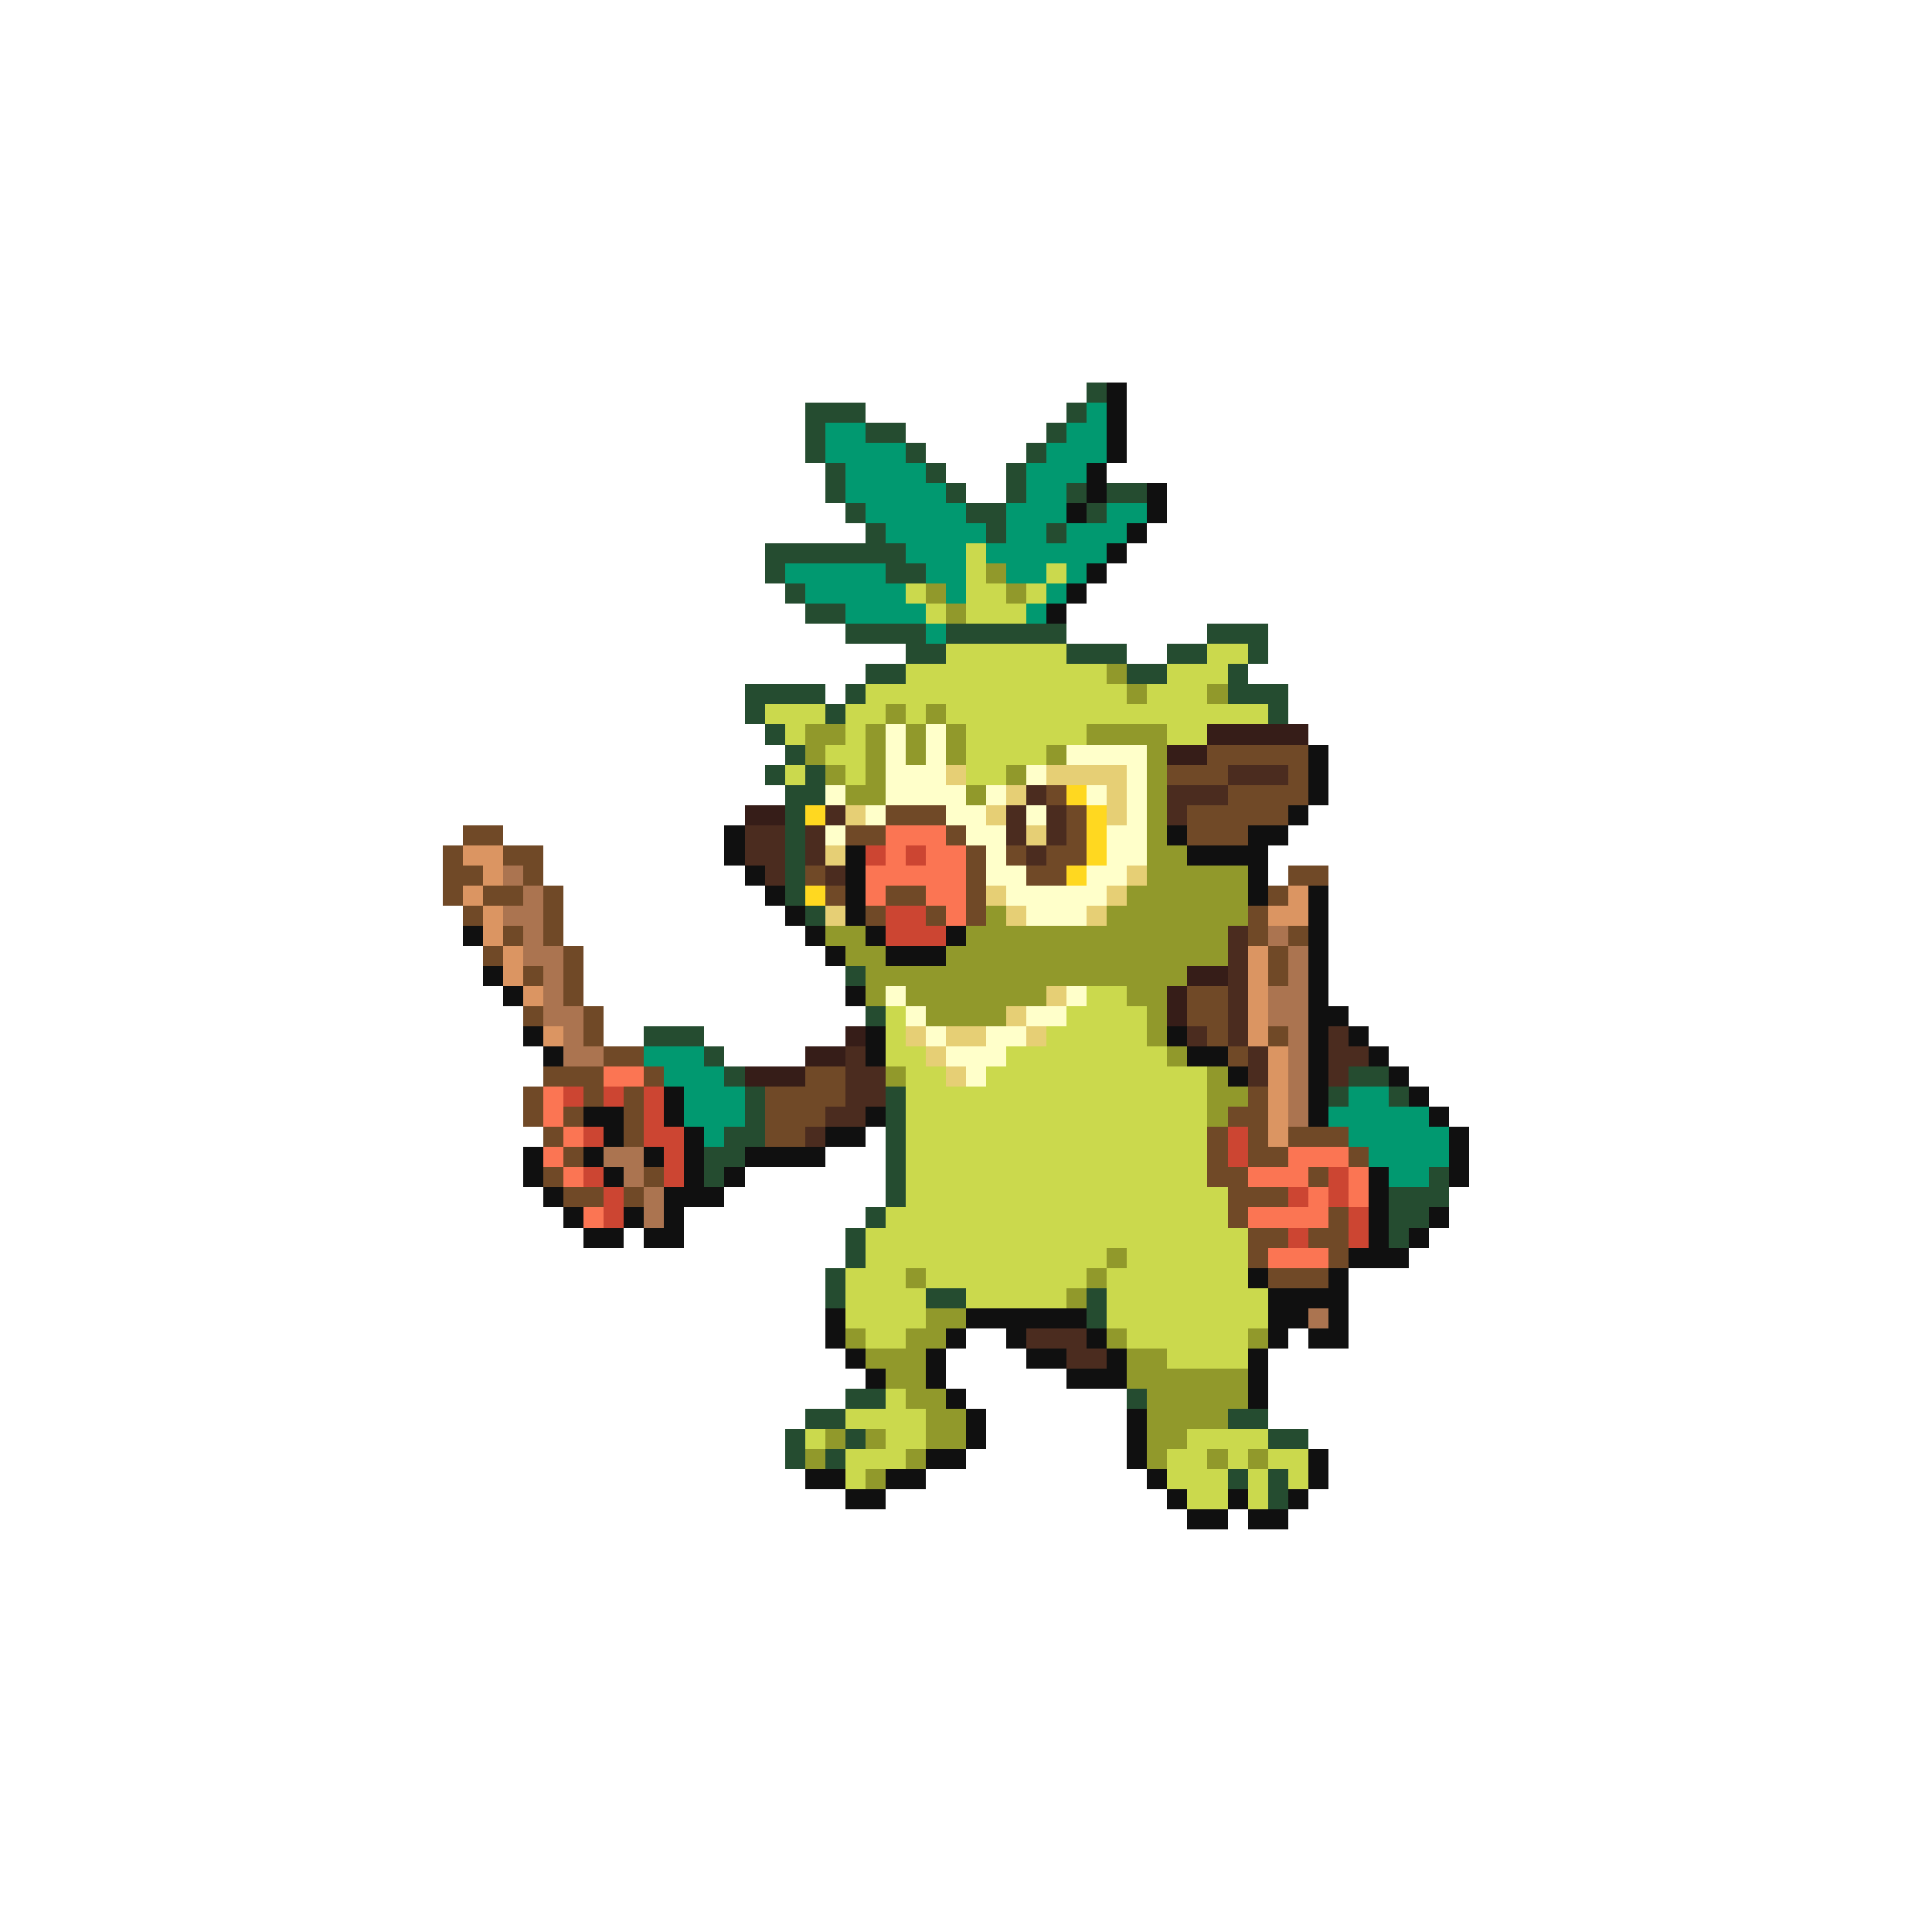 <svg xmlns="http://www.w3.org/2000/svg" viewBox="0 -0.5 96 96" shape-rendering="crispEdges">
<path stroke="#254c30" d="M54 19h1M40 20h3M53 20h1M40 21h1M43 21h2M52 21h1M40 22h1M45 22h1M51 22h1M41 23h1M46 23h1M50 23h1M41 24h1M47 24h1M50 24h1M53 24h1M55 24h2M42 25h1M48 25h2M54 25h1M43 26h1M49 26h1M52 26h1M38 27h7M38 28h1M44 28h2M39 29h1M40 30h2M42 31h4M47 31h6M60 31h3M45 32h2M53 32h3M58 32h2M62 32h1M43 33h2M56 33h2M61 33h1M37 34h4M42 34h1M61 34h3M37 35h1M41 35h1M63 35h1M38 36h1M39 37h1M38 38h1M40 38h1M39 39h2M39 40h1M39 41h1M39 42h1M39 43h1M39 44h1M40 45h1M42 48h1M43 50h1M32 51h3M35 52h1M36 53h1M67 53h2M37 54h1M44 54h1M66 54h1M69 54h1M37 55h1M44 55h1M36 56h2M44 56h1M35 57h2M44 57h1M35 58h1M44 58h1M71 58h1M44 59h1M69 59h3M43 60h1M69 60h2M42 61h1M69 61h1M42 62h1M41 63h1M41 64h1M46 64h2M54 64h1M54 65h1M42 69h2M56 69h1M40 70h2M61 70h2M39 71h1M42 71h1M63 71h2M39 72h1M41 72h1M61 73h1M63 73h1M63 74h1" />
<path stroke="#101010" d="M55 19h1M55 20h1M55 21h1M55 22h1M54 23h1M54 24h1M57 24h1M53 25h1M57 25h1M56 26h1M55 27h1M54 28h1M53 29h1M52 30h1M65 37h1M65 38h1M65 39h1M64 40h1M36 41h1M58 41h1M62 41h2M36 42h1M42 42h1M59 42h4M37 43h1M42 43h1M62 43h1M38 44h1M42 44h1M62 44h1M65 44h1M39 45h1M42 45h1M65 45h1M23 46h1M40 46h1M43 46h1M47 46h1M65 46h1M41 47h1M44 47h3M65 47h1M24 48h1M65 48h1M25 49h1M42 49h1M65 49h1M65 50h2M26 51h1M43 51h1M58 51h1M65 51h1M67 51h1M27 52h1M43 52h1M59 52h2M65 52h1M68 52h1M61 53h1M65 53h1M69 53h1M33 54h1M65 54h1M70 54h1M29 55h2M33 55h1M43 55h1M65 55h1M71 55h1M30 56h1M34 56h1M41 56h2M72 56h1M26 57h1M29 57h1M32 57h1M34 57h1M37 57h4M72 57h1M26 58h1M30 58h1M34 58h1M36 58h1M68 58h1M72 58h1M27 59h1M33 59h3M68 59h1M28 60h1M31 60h1M33 60h1M68 60h1M71 60h1M29 61h2M32 61h2M68 61h1M70 61h1M67 62h3M62 63h1M66 63h1M63 64h4M41 65h1M48 65h6M63 65h2M66 65h1M41 66h1M47 66h1M50 66h1M54 66h1M63 66h1M65 66h2M42 67h1M46 67h1M51 67h2M55 67h1M62 67h1M43 68h1M46 68h1M53 68h3M62 68h1M47 69h1M62 69h1M48 70h1M56 70h1M48 71h1M56 71h1M46 72h2M56 72h1M65 72h1M40 73h2M44 73h2M57 73h1M65 73h1M42 74h2M58 74h1M61 74h1M64 74h1M59 75h2M62 75h2" />
<path stroke="#019970" d="M54 20h1M41 21h2M53 21h2M41 22h4M52 22h3M42 23h4M51 23h3M42 24h5M51 24h2M43 25h5M50 25h3M55 25h2M44 26h5M50 26h2M53 26h3M45 27h3M49 27h6M39 28h5M46 28h2M50 28h2M53 28h1M40 29h5M47 29h1M52 29h1M42 30h4M51 30h1M46 31h1M32 52h3M33 53h3M34 54h3M67 54h2M34 55h3M66 55h5M35 56h1M67 56h5M68 57h4M69 58h2" />
<path stroke="#cbd94d" d="M48 27h1M48 28h1M52 28h1M45 29h1M48 29h2M51 29h1M46 30h1M48 30h3M47 32h6M60 32h2M45 33h10M58 33h3M43 34h13M57 34h3M38 35h3M42 35h2M45 35h1M47 35h16M39 36h1M42 36h1M48 36h6M58 36h2M41 37h2M48 37h4M39 38h1M42 38h1M48 38h2M54 49h2M44 50h1M53 50h4M44 51h1M52 51h5M44 52h2M50 52h8M45 53h2M49 53h11M45 54h15M45 55h15M45 56h15M45 57h15M45 58h15M45 59h16M44 60h17M43 61h19M43 62h12M56 62h6M42 63h3M46 63h8M55 63h7M42 64h4M48 64h5M55 64h8M42 65h4M55 65h8M43 66h2M56 66h6M58 67h4M44 69h1M42 70h4M40 71h1M44 71h2M59 71h4M42 72h3M58 72h2M61 72h1M63 72h2M42 73h1M58 73h3M62 73h1M64 73h1M59 74h2M62 74h1" />
<path stroke="#91992b" d="M49 28h1M46 29h1M50 29h1M47 30h1M55 33h1M56 34h1M60 34h1M44 35h1M46 35h1M40 36h2M43 36h1M45 36h1M47 36h1M54 36h4M40 37h1M43 37h1M45 37h1M47 37h1M52 37h1M57 37h1M41 38h1M43 38h1M50 38h1M57 38h1M42 39h2M48 39h1M57 39h1M57 40h1M57 41h1M57 42h2M57 43h5M56 44h6M49 45h1M55 45h7M41 46h2M48 46h13M42 47h2M47 47h14M43 48h16M43 49h1M45 49h7M56 49h2M46 50h4M57 50h1M57 51h1M58 52h1M44 53h1M60 53h1M60 54h2M60 55h1M55 62h1M45 63h1M54 63h1M53 64h1M46 65h2M42 66h1M45 66h2M55 66h1M62 66h1M43 67h3M56 67h2M44 68h2M56 68h6M45 69h2M57 69h5M46 70h2M57 70h4M41 71h1M43 71h1M46 71h2M57 71h2M40 72h1M45 72h1M57 72h1M60 72h1M62 72h1M43 73h1" />
<path stroke="#ffffca" d="M44 36h1M46 36h1M44 37h1M46 37h1M53 37h4M44 38h3M51 38h1M56 38h1M41 39h1M44 39h4M49 39h1M54 39h1M56 39h1M43 40h1M47 40h2M51 40h1M56 40h1M41 41h1M48 41h2M55 41h2M49 42h1M55 42h2M49 43h2M54 43h2M50 44h5M51 45h3M44 49h1M53 49h1M45 50h1M51 50h2M46 51h1M49 51h2M47 52h3M48 53h1" />
<path stroke="#361d18" d="M60 36h5M58 37h2M37 40h2M59 48h2M58 49h1M58 50h1M42 51h1M40 52h2M37 53h3" />
<path stroke="#704927" d="M60 37h5M58 38h3M64 38h1M52 39h1M61 39h4M44 40h3M53 40h1M59 40h5M23 41h2M42 41h2M47 41h1M53 41h1M59 41h3M22 42h1M25 42h2M48 42h1M50 42h1M52 42h2M22 43h2M26 43h1M40 43h1M48 43h1M51 43h2M64 43h2M22 44h1M24 44h2M27 44h1M41 44h1M44 44h2M48 44h1M63 44h1M23 45h1M27 45h1M43 45h1M46 45h1M48 45h1M62 45h1M25 46h1M27 46h1M62 46h1M64 46h1M24 47h1M28 47h1M63 47h1M26 48h1M28 48h1M63 48h1M28 49h1M59 49h2M26 50h1M29 50h1M59 50h2M29 51h1M60 51h1M63 51h1M30 52h2M61 52h1M27 53h3M32 53h1M40 53h2M26 54h1M29 54h1M31 54h1M38 54h4M62 54h1M26 55h1M28 55h1M31 55h1M38 55h3M61 55h2M27 56h1M31 56h1M38 56h2M60 56h1M62 56h1M64 56h3M28 57h1M60 57h1M62 57h2M67 57h1M27 58h1M32 58h1M60 58h2M65 58h1M28 59h2M31 59h1M61 59h3M61 60h1M66 60h1M62 61h2M65 61h2M62 62h1M66 62h1M63 63h3" />
<path stroke="#e6cf75" d="M47 38h1M52 38h4M50 39h1M55 39h1M42 40h1M49 40h1M55 40h1M51 41h1M41 42h1M56 43h1M49 44h1M55 44h1M41 45h1M50 45h1M54 45h1M52 49h1M50 50h1M45 51h1M47 51h2M51 51h1M46 52h1M47 53h1" />
<path stroke="#4b2c1f" d="M61 38h3M51 39h1M58 39h3M41 40h1M50 40h1M52 40h1M58 40h1M37 41h2M40 41h1M50 41h1M52 41h1M37 42h2M40 42h1M51 42h1M38 43h1M41 43h1M61 46h1M61 47h1M61 48h1M61 49h1M61 50h1M59 51h1M61 51h1M66 51h1M42 52h1M62 52h1M66 52h2M42 53h2M62 53h1M66 53h1M42 54h2M41 55h2M40 56h1M51 66h3M53 67h2" />
<path stroke="#ffd820" d="M53 39h1M40 40h1M54 40h1M54 41h1M54 42h1M53 43h1M40 44h1" />
<path stroke="#fb7553" d="M44 41h3M44 42h1M46 42h2M43 43h5M43 44h1M46 44h2M47 45h1M30 53h2M27 54h1M27 55h1M28 56h1M27 57h1M64 57h3M28 58h1M62 58h3M67 58h1M65 59h1M67 59h1M29 60h1M62 60h4M63 62h3" />
<path stroke="#db9562" d="M23 42h2M24 43h1M23 44h1M64 44h1M24 45h1M63 45h2M24 46h1M25 47h1M62 47h1M25 48h1M62 48h1M26 49h1M62 49h1M62 50h1M27 51h1M62 51h1M63 52h1M63 53h1M63 54h1M63 55h1M63 56h1" />
<path stroke="#cc4532" d="M43 42h1M45 42h1M44 45h2M44 46h3M28 54h1M30 54h1M32 54h1M32 55h1M29 56h1M32 56h2M61 56h1M33 57h1M61 57h1M29 58h1M33 58h1M66 58h1M30 59h1M64 59h1M66 59h1M30 60h1M67 60h1M64 61h1M67 61h1" />
<path stroke="#ab7450" d="M25 43h1M26 44h1M25 45h2M26 46h1M63 46h1M26 47h2M64 47h1M27 48h1M64 48h1M27 49h1M63 49h2M27 50h2M63 50h2M28 51h1M64 51h1M28 52h2M64 52h1M64 53h1M64 54h1M64 55h1M30 57h2M31 58h1M32 59h1M32 60h1M65 65h1" />
</svg>